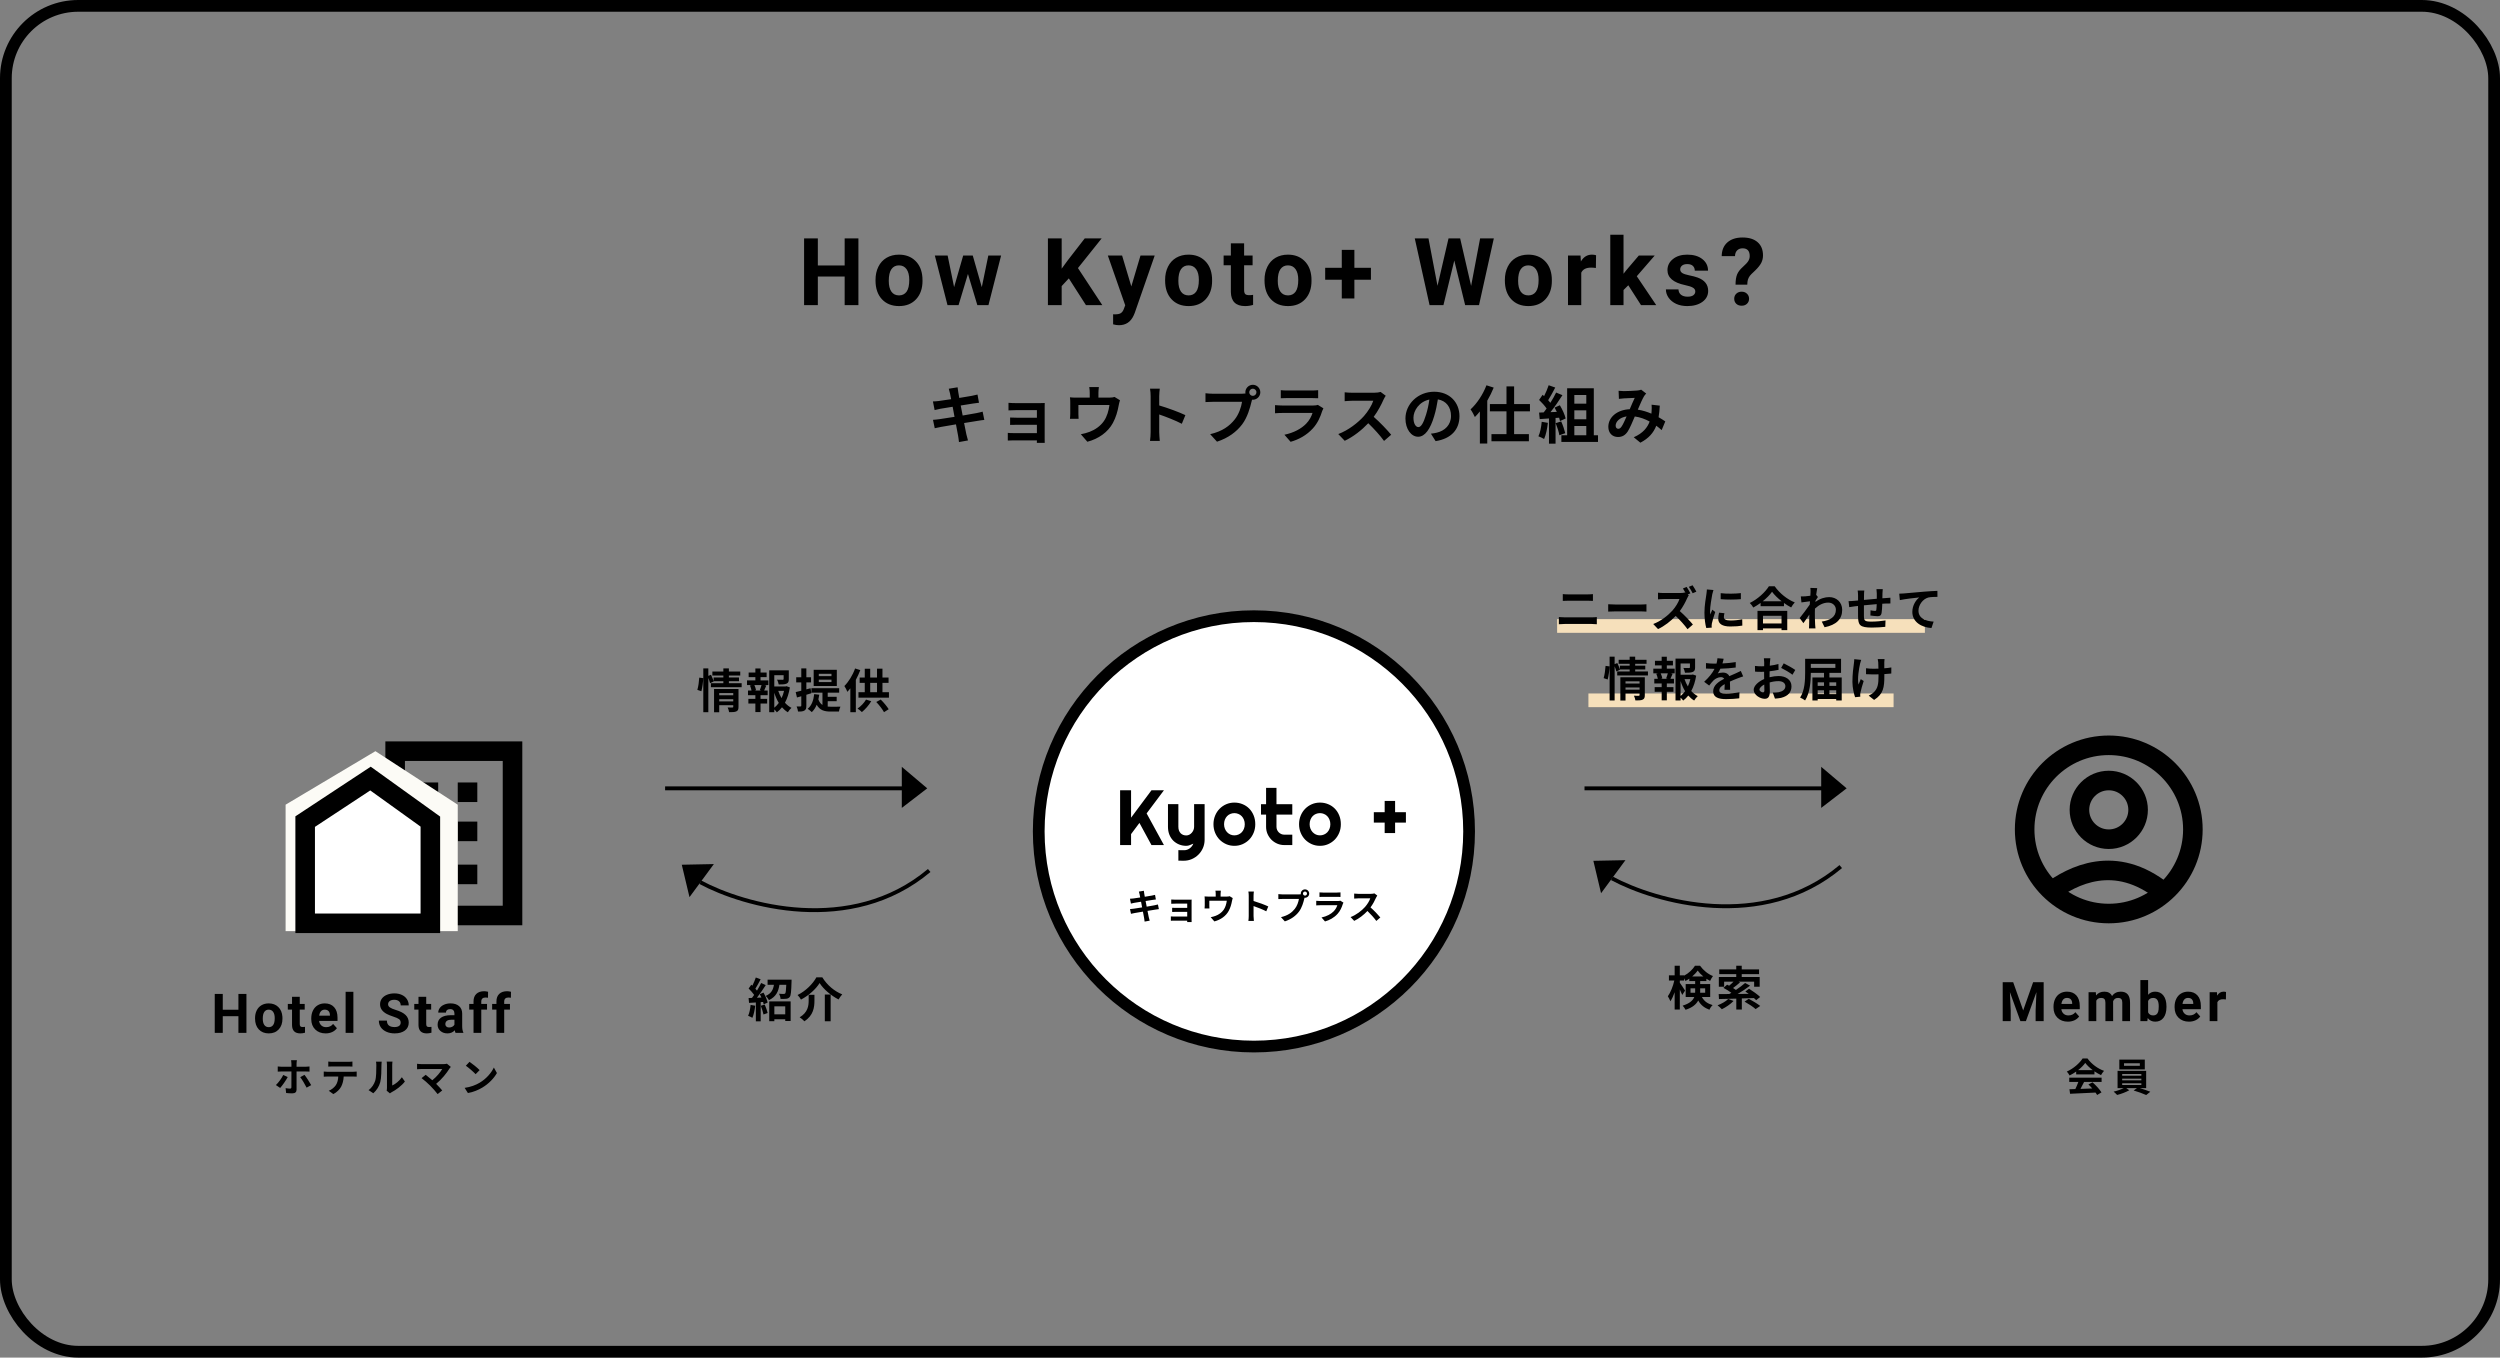 <svg width="639" height="347" viewBox="0 0 639 347" fill="none" xmlns="http://www.w3.org/2000/svg">
<rect x="0" y="0" width="639" height="347" fill="#808080" stroke="none"/>
<rect x="1.5" y="1.5" width="636" height="344" rx="18.5" stroke="black" stroke-width="3"/>
<path d="M219.41 78H215.895V70.688H209.039V78H205.523V60.938H209.039V67.852H215.895V60.938H219.41V78ZM223.782 71.543C223.782 70.285 224.024 69.164 224.509 68.18C224.993 67.195 225.688 66.434 226.595 65.894C227.509 65.356 228.567 65.086 229.77 65.086C231.481 65.086 232.876 65.609 233.954 66.656C235.04 67.703 235.645 69.125 235.77 70.922L235.794 71.789C235.794 73.734 235.251 75.297 234.165 76.477C233.079 77.648 231.622 78.234 229.794 78.234C227.966 78.234 226.505 77.648 225.411 76.477C224.325 75.305 223.782 73.711 223.782 71.695V71.543ZM227.169 71.789C227.169 72.992 227.395 73.914 227.849 74.555C228.302 75.188 228.95 75.504 229.794 75.504C230.614 75.504 231.255 75.191 231.716 74.566C232.177 73.934 232.407 72.926 232.407 71.543C232.407 70.363 232.177 69.449 231.716 68.801C231.255 68.152 230.606 67.828 229.77 67.828C228.942 67.828 228.302 68.152 227.849 68.801C227.395 69.441 227.169 70.438 227.169 71.789ZM250.947 73.394L252.611 65.32H255.881L252.646 78H249.81L247.408 70.019L245.006 78H242.182L238.947 65.32H242.217L243.869 73.383L246.189 65.32H248.639L250.947 73.394ZM273.191 71.156L271.363 73.125V78H267.847V60.938H271.363V68.672L272.91 66.551L277.258 60.938H281.582L275.523 68.519L281.758 78H277.574L273.191 71.156ZM289.165 73.207L291.509 65.32H295.141L290.044 79.969L289.762 80.637C289.005 82.293 287.755 83.121 286.012 83.121C285.52 83.121 285.02 83.047 284.512 82.898V80.332L285.028 80.344C285.669 80.344 286.145 80.246 286.458 80.051C286.778 79.856 287.028 79.531 287.208 79.078L287.606 78.035L283.165 65.32H286.809L289.165 73.207ZM297.802 71.543C297.802 70.285 298.045 69.164 298.529 68.18C299.013 67.195 299.709 66.434 300.615 65.894C301.529 65.356 302.588 65.086 303.791 65.086C305.502 65.086 306.896 65.609 307.974 66.656C309.06 67.703 309.666 69.125 309.791 70.922L309.814 71.789C309.814 73.734 309.271 75.297 308.185 76.477C307.099 77.648 305.642 78.234 303.814 78.234C301.986 78.234 300.525 77.648 299.431 76.477C298.345 75.305 297.802 73.711 297.802 71.695V71.543ZM301.189 71.789C301.189 72.992 301.416 73.914 301.869 74.555C302.322 75.188 302.97 75.504 303.814 75.504C304.635 75.504 305.275 75.191 305.736 74.566C306.197 73.934 306.427 72.926 306.427 71.543C306.427 70.363 306.197 69.449 305.736 68.801C305.275 68.152 304.627 67.828 303.791 67.828C302.963 67.828 302.322 68.152 301.869 68.801C301.416 69.441 301.189 70.438 301.189 71.789ZM317.995 62.203V65.32H320.163V67.805H317.995V74.133C317.995 74.602 318.085 74.938 318.264 75.141C318.444 75.344 318.788 75.445 319.296 75.445C319.671 75.445 320.003 75.418 320.292 75.363V77.93C319.628 78.133 318.944 78.234 318.241 78.234C315.866 78.234 314.655 77.035 314.608 74.637V67.805H312.757V65.32H314.608V62.203H317.995ZM323.211 71.543C323.211 70.285 323.453 69.164 323.937 68.18C324.422 67.195 325.117 66.434 326.023 65.894C326.937 65.356 327.996 65.086 329.199 65.086C330.91 65.086 332.304 65.609 333.382 66.656C334.468 67.703 335.074 69.125 335.199 70.922L335.222 71.789C335.222 73.734 334.679 75.297 333.593 76.477C332.507 77.648 331.05 78.234 329.222 78.234C327.394 78.234 325.933 77.648 324.84 76.477C323.754 75.305 323.211 73.711 323.211 71.695V71.543ZM326.597 71.789C326.597 72.992 326.824 73.914 327.277 74.555C327.73 75.188 328.379 75.504 329.222 75.504C330.043 75.504 330.683 75.191 331.144 74.566C331.605 73.934 331.836 72.926 331.836 71.543C331.836 70.363 331.605 69.449 331.144 68.801C330.683 68.152 330.035 67.828 329.199 67.828C328.371 67.828 327.73 68.152 327.277 68.801C326.824 69.441 326.597 70.438 326.597 71.789ZM346.18 68.449H350.411V71.508H346.18V76.289H342.958V71.508H338.715V68.449H342.958V63.867H346.18V68.449ZM376.018 73.078L378.315 60.938H381.819L378.034 78H374.495L371.717 66.586L368.94 78H365.401L361.616 60.938H365.12L367.428 73.055L370.241 60.938H373.217L376.018 73.078ZM384.644 71.543C384.644 70.285 384.886 69.164 385.371 68.18C385.855 67.195 386.55 66.434 387.457 65.894C388.371 65.356 389.429 65.086 390.632 65.086C392.343 65.086 393.738 65.609 394.816 66.656C395.902 67.703 396.507 69.125 396.632 70.922L396.656 71.789C396.656 73.734 396.113 75.297 395.027 76.477C393.941 77.648 392.484 78.234 390.656 78.234C388.828 78.234 387.367 77.648 386.273 76.477C385.187 75.305 384.644 73.711 384.644 71.695V71.543ZM388.031 71.789C388.031 72.992 388.257 73.914 388.71 74.555C389.164 75.188 389.812 75.504 390.656 75.504C391.476 75.504 392.117 75.191 392.578 74.566C393.039 73.934 393.269 72.926 393.269 71.543C393.269 70.363 393.039 69.449 392.578 68.801C392.117 68.152 391.468 67.828 390.632 67.828C389.804 67.828 389.164 68.152 388.71 68.801C388.257 69.441 388.031 70.438 388.031 71.789ZM407.907 68.496C407.446 68.434 407.04 68.402 406.688 68.402C405.407 68.402 404.567 68.836 404.168 69.703V78H400.782V65.32H403.981L404.075 66.832C404.754 65.668 405.696 65.086 406.899 65.086C407.274 65.086 407.625 65.137 407.954 65.238L407.907 68.496ZM416.193 72.914L414.974 74.133V78H411.587V60H414.974V69.973L415.63 69.129L418.876 65.32H422.943L418.361 70.606L423.341 78H419.451L416.193 72.914ZM433.315 74.496C433.315 74.082 433.108 73.758 432.694 73.523C432.288 73.281 431.631 73.066 430.725 72.879C427.709 72.246 426.202 70.965 426.202 69.035C426.202 67.91 426.666 66.973 427.596 66.223C428.534 65.465 429.756 65.086 431.264 65.086C432.873 65.086 434.159 65.465 435.12 66.223C436.088 66.981 436.573 67.965 436.573 69.176H433.186C433.186 68.691 433.03 68.293 432.717 67.981C432.405 67.66 431.916 67.5 431.252 67.5C430.682 67.5 430.241 67.629 429.928 67.887C429.616 68.144 429.459 68.473 429.459 68.871C429.459 69.246 429.635 69.551 429.987 69.785C430.346 70.012 430.948 70.211 431.791 70.383C432.635 70.547 433.346 70.734 433.924 70.945C435.713 71.602 436.608 72.738 436.608 74.356C436.608 75.512 436.112 76.449 435.12 77.168C434.127 77.879 432.846 78.234 431.276 78.234C430.213 78.234 429.268 78.047 428.44 77.672C427.62 77.289 426.975 76.769 426.506 76.113C426.038 75.449 425.803 74.734 425.803 73.969H429.014C429.045 74.57 429.268 75.031 429.682 75.352C430.096 75.672 430.651 75.832 431.346 75.832C431.995 75.832 432.483 75.711 432.811 75.469C433.147 75.219 433.315 74.894 433.315 74.496ZM443.605 72.762C443.605 71.668 443.738 70.797 444.003 70.148C444.269 69.5 444.753 68.863 445.456 68.238C446.167 67.606 446.64 67.094 446.874 66.703C447.109 66.305 447.226 65.887 447.226 65.449C447.226 64.129 446.617 63.469 445.398 63.469C444.82 63.469 444.355 63.648 444.003 64.008C443.66 64.359 443.48 64.848 443.464 65.473H440.066C440.081 63.98 440.562 62.812 441.507 61.969C442.46 61.125 443.757 60.703 445.398 60.703C447.054 60.703 448.339 61.105 449.253 61.91C450.167 62.707 450.624 63.836 450.624 65.297C450.624 65.961 450.476 66.59 450.179 67.184C449.882 67.769 449.363 68.422 448.62 69.141L447.671 70.043C447.077 70.613 446.738 71.281 446.652 72.047L446.605 72.762H443.605ZM443.265 76.359C443.265 75.836 443.441 75.406 443.792 75.07C444.152 74.727 444.609 74.555 445.163 74.555C445.718 74.555 446.171 74.727 446.523 75.07C446.882 75.406 447.062 75.836 447.062 76.359C447.062 76.875 446.886 77.301 446.535 77.637C446.191 77.973 445.734 78.141 445.163 78.141C444.593 78.141 444.132 77.973 443.781 77.637C443.437 77.301 443.265 76.875 443.265 76.359Z" fill="black"/>
<path d="M242.824 100.576C242.872 100.832 242.984 101.36 243.112 102.032C241.736 102.256 240.504 102.432 239.944 102.496C239.448 102.56 238.968 102.592 238.456 102.608L238.888 104.816C239.432 104.672 239.848 104.592 240.36 104.48C240.856 104.4 242.088 104.192 243.496 103.968C243.64 104.784 243.816 105.68 243.976 106.544C242.36 106.8 240.872 107.04 240.136 107.136C239.624 107.2 238.904 107.296 238.472 107.312L238.92 109.456C239.288 109.36 239.832 109.248 240.52 109.12C241.208 108.992 242.712 108.736 244.344 108.464C244.6 109.808 244.808 110.912 244.888 111.376C244.984 111.84 245.032 112.4 245.112 112.992L247.416 112.576C247.272 112.064 247.112 111.488 247 111.008C246.904 110.512 246.68 109.44 246.424 108.128C247.832 107.904 249.128 107.696 249.896 107.568C250.504 107.472 251.16 107.36 251.592 107.328L251.16 105.216C250.744 105.344 250.152 105.472 249.528 105.6C248.808 105.744 247.496 105.968 246.056 106.208C245.88 105.328 245.72 104.448 245.56 103.648C246.888 103.44 248.104 103.248 248.76 103.136C249.24 103.072 249.88 102.976 250.232 102.944L249.848 100.848C249.464 100.96 248.856 101.088 248.344 101.184C247.768 101.296 246.552 101.488 245.192 101.712C245.064 100.992 244.968 100.464 244.936 100.24C244.856 99.856 244.808 99.312 244.76 98.992L242.504 99.36C242.616 99.744 242.728 100.112 242.824 100.576ZM257.768 102.96V104.896C258.152 104.864 259.16 104.832 259.752 104.832H265.032V106.768H259.928C259.32 106.768 258.6 106.752 258.184 106.72V108.608C258.552 108.592 259.32 108.576 259.928 108.576H265.032V110.704H258.984C258.408 110.704 257.864 110.672 257.592 110.64V112.608C257.864 112.592 258.52 112.56 258.968 112.56H265.032C265.032 112.8 265.032 113.056 265.016 113.2H267.032C267.032 112.912 267.016 112.368 267.016 112.112V104.08C267.016 103.744 267.016 103.216 267.032 103.008C266.776 103.024 266.184 103.04 265.8 103.04H259.752C259.16 103.04 258.184 103.008 257.768 102.96ZM280.872 98.928H278.408C278.52 99.616 278.536 99.952 278.536 100.4V101.632H275.112C274.504 101.632 274.024 101.616 273.48 101.552C273.544 101.936 273.56 102.576 273.56 102.928V105.696C273.56 106.128 273.528 106.64 273.48 107.04H275.688C275.656 106.72 275.64 106.224 275.64 105.856V103.52H283.576C283.384 104.944 282.968 106.464 282.152 107.632C281.256 108.928 279.848 109.872 278.52 110.368C277.864 110.624 276.984 110.864 276.264 110.992L277.928 112.912C280.776 112.176 283.176 110.48 284.456 108.112C285.24 106.656 285.672 105.12 285.944 103.584C286.008 103.264 286.136 102.656 286.264 102.304L284.872 101.456C284.6 101.552 284.216 101.632 283.544 101.632H280.76V100.4C280.76 99.952 280.792 99.616 280.872 98.928ZM294.104 110.464C294.104 111.104 294.04 112.064 293.944 112.704H296.44C296.376 112.048 296.296 110.928 296.296 110.464V105.936C298.024 106.528 300.424 107.456 302.072 108.32L302.984 106.112C301.512 105.392 298.44 104.256 296.296 103.632V101.264C296.296 100.608 296.376 99.904 296.44 99.344H293.944C294.056 99.904 294.104 100.704 294.104 101.264V110.464ZM319.304 100.272C319.304 99.76 319.72 99.344 320.232 99.344C320.728 99.344 321.144 99.76 321.144 100.272C321.144 100.768 320.728 101.184 320.232 101.184C319.72 101.184 319.304 100.768 319.304 100.272ZM318.312 100.272C318.312 100.384 318.328 100.48 318.344 100.576C318.008 100.624 317.656 100.64 317.432 100.64H310.024C309.496 100.64 308.584 100.576 308.12 100.512V102.768C308.52 102.736 309.288 102.704 310.024 102.704H317.464C317.256 104.08 316.648 105.888 315.592 107.216C314.296 108.848 312.488 110.24 309.32 110.976L311.064 112.896C313.912 111.968 316.056 110.384 317.496 108.464C318.84 106.688 319.528 104.208 319.896 102.64C319.944 102.496 319.976 102.336 320.024 102.16C320.088 102.176 320.168 102.176 320.232 102.176C321.272 102.176 322.136 101.312 322.136 100.272C322.136 99.216 321.272 98.352 320.232 98.352C319.176 98.352 318.312 99.216 318.312 100.272ZM327.368 99.728V101.792C327.832 101.76 328.52 101.744 329.032 101.744H335.16C335.736 101.744 336.488 101.76 336.92 101.792V99.728C336.472 99.792 335.688 99.808 335.192 99.808H329.032C328.488 99.808 327.816 99.792 327.368 99.728ZM338.264 104.368L336.84 103.488C336.616 103.584 336.184 103.648 335.672 103.648H327.752C327.256 103.648 326.568 103.6 325.896 103.552V105.632C326.568 105.568 327.368 105.552 327.752 105.552H335.48C335.192 106.448 334.696 107.44 333.832 108.32C332.616 109.568 330.696 110.624 328.296 111.12L329.88 112.928C331.928 112.352 333.976 111.264 335.592 109.472C336.792 108.144 337.48 106.592 337.96 105.04C338.024 104.864 338.152 104.576 338.264 104.368ZM354.192 101.152L352.88 100.176C352.56 100.288 351.92 100.384 351.232 100.384H345.584C345.104 100.384 344.128 100.336 343.696 100.272V102.544C344.032 102.528 344.912 102.432 345.584 102.432H351.008C350.656 103.568 349.68 105.152 348.624 106.352C347.12 108.032 344.64 109.984 342.064 110.944L343.712 112.672C345.904 111.632 348.032 109.968 349.728 108.176C351.232 109.632 352.72 111.264 353.76 112.704L355.584 111.12C354.64 109.968 352.704 107.92 351.12 106.544C352.192 105.104 353.088 103.392 353.632 102.144C353.776 101.824 354.064 101.328 354.192 101.152ZM373.039 106.368C373.039 102.88 370.543 100.128 366.575 100.128C362.431 100.128 359.231 103.28 359.231 106.976C359.231 109.68 360.703 111.632 362.479 111.632C364.223 111.632 365.599 109.648 366.559 106.416C367.023 104.912 367.295 103.44 367.519 102.08C369.679 102.448 370.879 104.096 370.879 106.304C370.879 108.64 369.279 110.112 367.231 110.592C366.799 110.688 366.351 110.784 365.743 110.848L366.943 112.752C370.975 112.128 373.039 109.744 373.039 106.368ZM361.279 106.768C361.279 105.008 362.703 102.672 365.343 102.128C365.167 103.456 364.863 104.816 364.495 106C363.839 108.16 363.215 109.168 362.543 109.168C361.919 109.168 361.279 108.384 361.279 106.768ZM379.936 98.48C379.04 100.848 377.488 103.168 375.872 104.64C376.224 105.104 376.784 106.128 376.976 106.592C377.408 106.16 377.84 105.696 378.256 105.168V113.376H380.144V102.416C380.784 101.312 381.344 100.192 381.792 99.072L379.936 98.48ZM391.056 105.136V103.28H387.008V98.768H385.056V103.28H380.816V105.136H385.056V110.96H381.216V112.784H390.784V110.96H387.008V105.136H391.056ZM394.064 107.808C393.936 109.152 393.68 110.576 393.216 111.52C393.632 111.664 394.336 112 394.672 112.208C395.136 111.184 395.472 109.584 395.632 108.08L394.064 107.808ZM398.512 106.768C398.608 107.088 398.688 107.376 398.736 107.632L400.176 106.96C399.984 106.048 399.344 104.656 398.704 103.584L397.36 104.176C397.552 104.512 397.744 104.896 397.92 105.28L396.304 105.344C397.344 104.048 398.464 102.416 399.36 101.008L397.744 100.336C397.36 101.136 396.848 102.064 396.272 102.96C396.112 102.752 395.92 102.512 395.712 102.288C396.288 101.392 396.944 100.16 397.52 99.056L395.84 98.464C395.568 99.296 395.12 100.368 394.672 101.248C394.544 101.136 394.416 101.024 394.288 100.912L393.392 102.224C394.064 102.864 394.848 103.728 395.312 104.416C395.072 104.768 394.816 105.104 394.576 105.408L393.392 105.456L393.552 107.12L395.92 106.96V113.408H397.6V106.832L398.512 106.768ZM397.632 108.16C398.032 109.136 398.448 110.432 398.576 111.248L400.08 110.72C399.888 109.904 399.472 108.656 399.04 107.712L397.632 108.16ZM402.4 108.88H405.456V111.248H402.4V108.88ZM405.456 100.96V103.184H402.4V100.96H405.456ZM405.456 107.168H402.4V104.88H405.456V107.168ZM407.376 111.248V99.248H400.56V111.248H399.088V112.96H408.448V111.248H407.376ZM413.712 99.888L413.792 101.952C414.208 101.888 414.768 101.84 415.088 101.824C415.824 101.776 417.2 101.728 417.84 101.696C417.472 102.448 417.008 103.536 416.56 104.592C413.344 104.736 411.088 106.624 411.088 109.104C411.088 110.72 412.144 111.696 413.552 111.696C414.64 111.696 415.408 111.248 416.048 110.288C416.608 109.408 417.28 107.808 417.856 106.448C419.232 106.64 420.512 107.12 421.648 107.744C421.12 109.2 420 110.72 417.584 111.76L419.28 113.152C421.424 112.032 422.64 110.624 423.344 108.816C423.84 109.184 424.304 109.552 424.72 109.936L425.648 107.712C425.184 107.392 424.608 107.024 423.936 106.64C424.096 105.744 424.176 104.752 424.24 103.68L422.144 103.44C422.192 103.92 422.192 104.56 422.144 105.184C422.128 105.36 422.112 105.536 422.096 105.728C421.056 105.28 419.872 104.896 418.624 104.704C419.2 103.344 419.808 101.952 420.224 101.264C420.352 101.04 420.544 100.832 420.768 100.592L419.488 99.6C419.216 99.712 418.8 99.808 418.4 99.824C417.648 99.888 415.952 99.968 415.04 99.968C414.688 99.968 414.144 99.936 413.712 99.888ZM412.96 108.8C412.96 107.792 413.968 106.704 415.76 106.432C415.312 107.44 414.88 108.448 414.464 109.04C414.176 109.44 413.952 109.6 413.632 109.6C413.264 109.6 412.96 109.328 412.96 108.8Z" fill="black"/>
<path d="M179.272 176.68C179.524 175.756 179.716 174.328 179.74 173.332L178.732 173.2C178.672 174.172 178.492 175.516 178.24 176.332L179.272 176.68ZM183.832 179.272V178.72H187.42V179.272H183.832ZM187.42 177.148V177.712H183.832V177.148H187.42ZM188.764 176.104H182.512V182.056H183.832V180.256H187.42V180.652C187.42 180.796 187.36 180.844 187.192 180.844C187.036 180.844 186.472 180.856 185.98 180.82C186.148 181.168 186.316 181.684 186.364 182.032C187.192 182.032 187.792 182.032 188.212 181.828C188.644 181.636 188.764 181.3 188.764 180.676V176.104ZM186.304 174.628V174.112H188.884V173.152H186.304V172.672H189.208V171.652H186.304V170.836H184.888V171.652H182.08V172.672H184.888V173.152H182.404V174.1C182.26 173.656 181.984 172.984 181.732 172.468L181.048 172.756V170.836H179.764V182.032H181.048V173.308C181.24 173.776 181.408 174.28 181.492 174.628L182.428 174.172L182.404 174.112H184.888V174.628H181.708V175.648H189.568V174.628H186.304ZM194.596 176.5H192.856L193.24 176.392C193.192 176.056 193.024 175.54 192.82 175.108H194.644C194.536 175.516 194.356 176.032 194.212 176.392L194.596 176.5ZM194.392 173.08H195.952V171.904H194.392V170.86H193.072V171.904H191.356V173.08H193.072V173.908H190.936V175.108H192.124L191.692 175.216C191.86 175.612 192.016 176.116 192.088 176.5H191.188V177.7H193.072V178.624H191.284V179.824H193.072V182.008H194.392V179.824H196.084V178.624H194.392V177.7H196.216V176.5H195.316C195.484 176.14 195.664 175.672 195.868 175.228L195.4 175.108H196.396V173.908H194.392V173.08ZM197.908 177.076C198.208 178.024 198.592 178.9 199.06 179.668C198.724 180.136 198.34 180.544 197.908 180.892V177.076ZM200.404 176.584C200.26 177.232 200.044 177.868 199.768 178.444C199.42 177.868 199.132 177.244 198.916 176.584H200.404ZM201.04 175.396L200.8 175.456H197.908V172.588H200.296V173.572C200.296 173.704 200.236 173.74 200.056 173.752C199.876 173.752 199.216 173.752 198.628 173.728C198.796 174.076 198.976 174.568 199.036 174.952C199.912 174.952 200.56 174.94 201.016 174.748C201.484 174.556 201.616 174.208 201.616 173.596V171.34H196.612V182.032H197.908V181.324C198.16 181.552 198.412 181.828 198.568 182.068C199.06 181.708 199.492 181.276 199.876 180.784C200.32 181.288 200.812 181.72 201.376 182.056C201.58 181.696 201.988 181.192 202.3 180.928C201.676 180.616 201.124 180.16 200.632 179.62C201.244 178.492 201.664 177.148 201.892 175.696L201.04 175.396ZM212.524 172.816H209.284V172.216H212.524V172.816ZM212.524 174.34H209.284V173.728H212.524V174.34ZM213.892 171.208H207.976V175.348H213.892V171.208ZM207.376 177.196L207.184 175.912L206.104 176.2V174.424H207.304V173.104H206.104V170.836H204.808V173.104H203.512V174.424H204.808V176.548C204.268 176.68 203.788 176.812 203.38 176.896L203.704 178.276C204.052 178.18 204.412 178.072 204.808 177.964V180.364C204.808 180.52 204.748 180.568 204.604 180.568C204.46 180.58 204.052 180.58 203.608 180.568C203.788 180.94 203.944 181.528 203.98 181.876C204.748 181.888 205.276 181.84 205.636 181.6C205.996 181.384 206.104 181.036 206.104 180.376V177.58L207.376 177.196ZM211.564 179.224H213.856V178.108H211.564V177.052H214.492V175.9H207.4V177.052H210.22V180.184C209.788 179.908 209.44 179.476 209.176 178.78C209.272 178.408 209.344 178 209.404 177.568L208.108 177.412C207.928 179.044 207.436 180.376 206.44 181.168C206.728 181.348 207.268 181.792 207.496 182.02C208.012 181.528 208.444 180.892 208.744 180.136C209.56 181.588 210.772 181.876 212.344 181.876H214.432C214.48 181.516 214.648 180.916 214.816 180.628C214.3 180.64 212.812 180.64 212.404 180.64C212.104 180.64 211.84 180.628 211.564 180.604V179.224ZM218.56 170.86C217.96 172.576 216.904 174.268 215.824 175.348C216.076 175.696 216.46 176.476 216.592 176.836C216.844 176.56 217.096 176.272 217.348 175.948V182.032H218.752V173.776C219.184 172.96 219.58 172.108 219.892 171.28L218.56 170.86ZM221.356 178.816C220.864 179.668 220.024 180.544 219.184 181.108C219.496 181.3 220.036 181.744 220.3 182.008C221.128 181.324 222.088 180.268 222.688 179.224L221.356 178.816ZM223.972 179.428C224.728 180.208 225.568 181.312 225.952 182.032L227.152 181.276C226.72 180.58 225.892 179.56 225.112 178.804L223.972 179.428ZM222.424 174.544H224.164V176.932H222.424V174.544ZM225.556 176.932V174.544H227.116V173.176H225.556V170.92H224.164V173.176H222.424V170.932H221.032V173.176H219.724V174.544H221.032V176.932H219.424V178.324H227.212V176.932H225.556Z" fill="black"/>
<path d="M514.568 251.047L517.125 258.266L519.668 251.047H522.361V261H520.304V258.279L520.509 253.583L517.822 261H516.414L513.734 253.59L513.939 258.279V261H511.889V251.047H514.568ZM528.547 261.137C527.462 261.137 526.578 260.804 525.894 260.139C525.215 259.473 524.876 258.587 524.876 257.479V257.288C524.876 256.545 525.019 255.882 525.307 255.299C525.594 254.711 525.999 254.26 526.523 253.945C527.052 253.626 527.654 253.467 528.328 253.467C529.34 253.467 530.135 253.786 530.714 254.424C531.297 255.062 531.589 255.966 531.589 257.138V257.944H526.879C526.943 258.427 527.134 258.815 527.453 259.106C527.777 259.398 528.184 259.544 528.677 259.544C529.438 259.544 530.032 259.268 530.461 258.717L531.432 259.804C531.135 260.223 530.734 260.551 530.228 260.788C529.723 261.021 529.162 261.137 528.547 261.137ZM528.321 255.066C527.929 255.066 527.61 255.199 527.364 255.463C527.123 255.727 526.968 256.105 526.899 256.598H529.647V256.44C529.638 256.003 529.52 255.666 529.292 255.429C529.064 255.187 528.74 255.066 528.321 255.066ZM535.689 253.604L535.751 254.431C536.275 253.788 536.983 253.467 537.877 253.467C538.829 253.467 539.483 253.843 539.839 254.595C540.358 253.843 541.099 253.467 542.06 253.467C542.862 253.467 543.459 253.701 543.851 254.171C544.243 254.636 544.439 255.338 544.439 256.276V261H542.457V256.283C542.457 255.864 542.375 255.559 542.211 255.367C542.047 255.171 541.757 255.073 541.343 255.073C540.75 255.073 540.34 255.356 540.112 255.921L540.119 261H538.143V256.29C538.143 255.862 538.059 255.552 537.89 255.36C537.722 255.169 537.435 255.073 537.029 255.073C536.469 255.073 536.063 255.306 535.812 255.771V261H533.837V253.604H535.689ZM553.749 257.37C553.749 258.555 553.496 259.48 552.99 260.146C552.484 260.806 551.778 261.137 550.871 261.137C550.069 261.137 549.428 260.829 548.95 260.214L548.861 261H547.084V250.5H549.059V254.267C549.515 253.733 550.114 253.467 550.857 253.467C551.759 253.467 552.466 253.799 552.976 254.465C553.491 255.126 553.749 256.058 553.749 257.261V257.37ZM551.773 257.227C551.773 256.479 551.655 255.935 551.418 255.593C551.181 255.246 550.827 255.073 550.358 255.073C549.729 255.073 549.296 255.331 549.059 255.846V258.765C549.301 259.284 549.738 259.544 550.372 259.544C551.01 259.544 551.429 259.229 551.63 258.601C551.725 258.3 551.773 257.842 551.773 257.227ZM559.497 261.137C558.412 261.137 557.528 260.804 556.844 260.139C556.165 259.473 555.826 258.587 555.826 257.479V257.288C555.826 256.545 555.969 255.882 556.256 255.299C556.543 254.711 556.949 254.26 557.473 253.945C558.002 253.626 558.603 253.467 559.278 253.467C560.29 253.467 561.085 253.786 561.664 254.424C562.247 255.062 562.539 255.966 562.539 257.138V257.944H557.829C557.892 258.427 558.084 258.815 558.403 259.106C558.726 259.398 559.134 259.544 559.626 259.544C560.388 259.544 560.982 259.268 561.411 258.717L562.381 259.804C562.085 260.223 561.684 260.551 561.178 260.788C560.672 261.021 560.112 261.137 559.497 261.137ZM559.271 255.066C558.879 255.066 558.56 255.199 558.314 255.463C558.072 255.727 557.917 256.105 557.849 256.598H560.597V256.44C560.588 256.003 560.47 255.666 560.242 255.429C560.014 255.187 559.69 255.066 559.271 255.066ZM568.943 255.456C568.674 255.42 568.437 255.401 568.232 255.401C567.484 255.401 566.995 255.654 566.762 256.16V261H564.787V253.604H566.653L566.707 254.485C567.104 253.806 567.653 253.467 568.355 253.467C568.574 253.467 568.779 253.496 568.97 253.556L568.943 255.456Z" fill="black"/>
<path d="M62.989 264H60.938V259.734H56.94V264H54.889V254.047H56.94V258.08H60.938V254.047H62.989V264ZM65.19 260.233C65.19 259.5 65.331 258.846 65.613 258.271C65.896 257.697 66.302 257.253 66.83 256.938C67.363 256.624 67.981 256.467 68.683 256.467C69.681 256.467 70.494 256.772 71.123 257.383C71.757 257.993 72.11 258.823 72.183 259.871L72.196 260.377C72.196 261.512 71.88 262.423 71.246 263.111C70.613 263.795 69.763 264.137 68.696 264.137C67.63 264.137 66.778 263.795 66.14 263.111C65.506 262.428 65.19 261.498 65.19 260.322V260.233ZM67.165 260.377C67.165 261.079 67.297 261.617 67.562 261.99C67.826 262.359 68.204 262.544 68.696 262.544C69.175 262.544 69.549 262.362 69.817 261.997C70.086 261.628 70.221 261.04 70.221 260.233C70.221 259.545 70.086 259.012 69.817 258.634C69.549 258.256 69.17 258.066 68.683 258.066C68.2 258.066 67.826 258.256 67.562 258.634C67.297 259.007 67.165 259.589 67.165 260.377ZM76.618 254.785V256.604H77.883V258.053H76.618V261.744C76.618 262.018 76.671 262.214 76.776 262.332C76.88 262.451 77.081 262.51 77.377 262.51C77.596 262.51 77.79 262.494 77.958 262.462V263.959C77.571 264.077 77.172 264.137 76.762 264.137C75.377 264.137 74.67 263.437 74.643 262.038V258.053H73.563V256.604H74.643V254.785H76.618ZM83.228 264.137C82.143 264.137 81.259 263.804 80.576 263.139C79.897 262.473 79.557 261.587 79.557 260.479V260.288C79.557 259.545 79.701 258.882 79.988 258.299C80.275 257.711 80.68 257.26 81.205 256.945C81.733 256.626 82.335 256.467 83.009 256.467C84.021 256.467 84.816 256.786 85.395 257.424C85.978 258.062 86.27 258.966 86.27 260.138V260.944H81.56C81.624 261.427 81.815 261.815 82.134 262.106C82.458 262.398 82.866 262.544 83.358 262.544C84.119 262.544 84.714 262.268 85.142 261.717L86.113 262.804C85.817 263.223 85.415 263.551 84.91 263.788C84.404 264.021 83.843 264.137 83.228 264.137ZM83.002 258.066C82.611 258.066 82.291 258.199 82.045 258.463C81.804 258.727 81.649 259.105 81.581 259.598H84.329V259.44C84.32 259.003 84.201 258.666 83.973 258.429C83.745 258.187 83.422 258.066 83.002 258.066ZM90.323 264H88.341V253.5H90.323V264ZM102.414 261.389C102.414 261.001 102.277 260.705 102.004 260.5C101.73 260.29 101.238 260.072 100.527 259.844C99.816 259.611 99.254 259.383 98.839 259.16C97.709 258.549 97.144 257.727 97.144 256.692C97.144 256.155 97.294 255.676 97.595 255.257C97.9 254.833 98.335 254.503 98.9 254.266C99.47 254.029 100.108 253.91 100.814 253.91C101.525 253.91 102.159 254.04 102.715 254.3C103.271 254.555 103.701 254.917 104.007 255.387C104.317 255.856 104.472 256.389 104.472 256.986H102.421C102.421 256.531 102.277 256.177 101.99 255.927C101.703 255.672 101.3 255.544 100.78 255.544C100.279 255.544 99.889 255.651 99.611 255.865C99.333 256.075 99.194 256.353 99.194 256.699C99.194 257.023 99.356 257.294 99.68 257.513C100.008 257.731 100.489 257.937 101.122 258.128C102.289 258.479 103.139 258.914 103.672 259.434C104.205 259.953 104.472 260.6 104.472 261.375C104.472 262.236 104.146 262.913 103.494 263.405C102.842 263.893 101.965 264.137 100.862 264.137C100.097 264.137 99.399 263.998 98.77 263.72C98.142 263.437 97.661 263.052 97.328 262.564C97 262.077 96.836 261.512 96.836 260.869H98.894C98.894 261.967 99.55 262.517 100.862 262.517C101.35 262.517 101.73 262.419 102.004 262.223C102.277 262.022 102.414 261.744 102.414 261.389ZM108.942 254.785V256.604H110.206V258.053H108.942V261.744C108.942 262.018 108.994 262.214 109.099 262.332C109.204 262.451 109.404 262.51 109.7 262.51C109.919 262.51 110.113 262.494 110.281 262.462V263.959C109.894 264.077 109.495 264.137 109.085 264.137C107.7 264.137 106.993 263.437 106.966 262.038V258.053H105.886V256.604H106.966V254.785H108.942ZM116.433 264C116.342 263.822 116.276 263.601 116.235 263.337C115.756 263.87 115.134 264.137 114.368 264.137C113.644 264.137 113.042 263.927 112.564 263.508C112.09 263.089 111.853 262.56 111.853 261.922C111.853 261.138 112.142 260.536 112.721 260.117C113.304 259.698 114.145 259.486 115.243 259.481H116.153V259.058C116.153 258.716 116.064 258.442 115.886 258.237C115.713 258.032 115.437 257.93 115.059 257.93C114.726 257.93 114.464 258.009 114.273 258.169C114.086 258.328 113.992 258.547 113.992 258.825H112.017C112.017 258.397 112.149 258 112.413 257.636C112.678 257.271 113.051 256.986 113.534 256.781C114.018 256.572 114.56 256.467 115.161 256.467C116.073 256.467 116.795 256.697 117.328 257.157C117.866 257.613 118.135 258.256 118.135 259.085V262.291C118.14 262.993 118.238 263.524 118.429 263.884V264H116.433ZM114.799 262.626C115.091 262.626 115.36 262.562 115.606 262.435C115.852 262.302 116.034 262.127 116.153 261.908V260.637H115.414C114.425 260.637 113.899 260.979 113.835 261.662L113.828 261.778C113.828 262.024 113.915 262.227 114.088 262.387C114.261 262.546 114.498 262.626 114.799 262.626ZM121.033 264V258.053H119.932V256.604H121.033V255.975C121.033 255.145 121.27 254.503 121.744 254.047C122.222 253.587 122.89 253.356 123.747 253.356C124.02 253.356 124.355 253.402 124.751 253.493L124.731 255.024C124.567 254.983 124.366 254.963 124.129 254.963C123.386 254.963 123.015 255.312 123.015 256.009V256.604H124.485V258.053H123.015V264H121.033ZM126.89 264V258.053H125.79V256.604H126.89V255.975C126.89 255.145 127.127 254.503 127.601 254.047C128.08 253.587 128.747 253.356 129.604 253.356C129.878 253.356 130.213 253.402 130.609 253.493L130.588 255.024C130.424 254.983 130.224 254.963 129.987 254.963C129.244 254.963 128.873 255.312 128.873 256.009V256.604H130.342V258.053H128.873V264H126.89Z" fill="black"/>
<path d="M531.16 273.53C531.92 272.94 532.56 272.29 532.99 271.68C533.45 272.3 534.14 272.95 534.91 273.53H531.16ZM530.67 274.62H535.34V273.83C535.89 274.21 536.47 274.54 537.02 274.8C537.23 274.45 537.49 274.02 537.79 273.71C536.21 273.15 534.62 272.01 533.56 270.54H532.32C531.57 271.72 529.98 273.14 528.28 273.89C528.53 274.15 528.84 274.6 528.98 274.89C529.56 274.61 530.14 274.27 530.67 273.89V274.62ZM528.9 276.55H531.22C531.01 277.14 530.73 277.8 530.46 278.36L528.95 278.41L529.11 279.57C530.81 279.49 533.28 279.39 535.63 279.26C535.79 279.48 535.93 279.69 536.03 279.88L537.14 279.21C536.67 278.46 535.74 277.42 534.85 276.64L533.8 277.19C534.13 277.49 534.47 277.85 534.78 278.21C533.76 278.25 532.73 278.29 531.77 278.32C532.07 277.76 532.4 277.14 532.69 276.55H537.17V275.45H528.9V276.55ZM546.94 272.42H542.9V271.77H546.94V272.42ZM548.21 270.84H541.7V273.34H548.21V270.84ZM542.43 276.89H547.33V277.33H542.43V276.89ZM542.43 275.71H547.33V276.13H542.43V275.71ZM542.43 274.52H547.33V274.95H542.43V274.52ZM548.56 278.13V273.71H541.25V278.13H542.82C542.14 278.47 541.11 278.83 540.24 279.02C540.51 279.25 540.92 279.62 541.14 279.87C542.15 279.62 543.43 279.14 544.24 278.67L543.47 278.13H546.2L545.36 278.73C546.42 279.04 547.8 279.53 548.57 279.89L549.62 279.05C548.93 278.77 547.88 278.41 546.94 278.13H548.56Z" fill="black"/>
<path d="M75.89 270.99H74.41C74.44 271.16 74.49 271.6 74.49 271.86V272.66H71.95C71.64 272.66 71.29 272.62 70.99 272.59V273.91C71.27 273.88 71.65 273.87 71.95 273.87H74.49V273.88C74.49 274.35 74.49 277.52 74.48 277.89C74.47 278.15 74.38 278.25 74.12 278.25C73.87 278.25 73.43 278.21 73 278.13L73.13 279.37C73.63 279.44 74.22 279.46 74.75 279.46C75.46 279.46 75.8 279.1 75.8 278.52V273.87H78.13C78.41 273.87 78.8 273.88 79.11 273.9V272.59C78.84 272.63 78.41 272.66 78.12 272.66H75.8V271.86C75.8 271.61 75.86 271.13 75.89 270.99ZM73.54 275.29L72.4 274.76C71.99 275.61 71.19 276.71 70.52 277.34L71.61 278.08C72.15 277.49 73.08 276.18 73.54 275.29ZM77.83 274.73L76.74 275.32C77.23 275.94 77.94 277.15 78.37 278L79.54 277.36C79.14 276.63 78.34 275.37 77.83 274.73ZM83.91 271.33V272.62C84.22 272.6 84.64 272.58 84.99 272.58H89C89.35 272.58 89.74 272.6 90.08 272.62V271.33C89.74 271.38 89.34 271.4 89 271.4H84.98C84.65 271.4 84.24 271.38 83.91 271.33ZM82.75 273.89V275.2C83.03 275.18 83.41 275.16 83.71 275.16H86.46C86.42 276 86.25 276.75 85.84 277.37C85.44 277.95 84.74 278.53 84.03 278.8L85.2 279.65C86.09 279.2 86.86 278.42 87.21 277.73C87.57 277.03 87.79 276.19 87.85 275.16H90.26C90.54 275.16 90.92 275.17 91.17 275.19V273.89C90.91 273.93 90.47 273.95 90.26 273.95H83.71C83.4 273.95 83.05 273.92 82.75 273.89ZM98.83 278.78L99.67 279.47C99.76 279.39 99.88 279.29 100.1 279.17C101.22 278.6 102.66 277.52 103.49 276.44L102.72 275.34C102.05 276.31 101.06 277.1 100.25 277.45V272.22C100.25 271.77 100.31 271.38 100.32 271.35H98.83C98.84 271.38 98.91 271.76 98.91 272.21V278.04C98.91 278.31 98.87 278.59 98.83 278.78ZM94.2 278.63L95.42 279.44C96.27 278.68 96.9 277.7 97.2 276.57C97.47 275.56 97.5 273.45 97.5 272.27C97.5 271.85 97.56 271.41 97.57 271.36H96.1C96.16 271.61 96.19 271.88 96.19 272.28C96.19 273.49 96.18 275.38 95.9 276.24C95.62 277.09 95.08 278.01 94.2 278.63ZM115.23 272.7L114.23 271.88C114.02 271.95 113.68 271.99 113.3 271.99H107.75C107.41 271.99 106.86 271.94 106.6 271.9V273.3C106.81 273.28 107.35 273.23 107.75 273.23H113.04C112.57 274.05 111.63 275.21 110.5 276.11C109.87 275.56 109.21 275.02 108.81 274.72L107.75 275.57C108.35 276 109.37 276.9 109.95 277.49C110.6 278.15 111.44 279.09 111.86 279.65L113.03 278.72C112.64 278.25 112.05 277.6 111.48 277.03C112.89 275.89 114.17 274.29 114.89 273.12C114.97 272.99 115.09 272.86 115.23 272.7ZM120.01 271.4L119.07 272.4C119.8 272.91 121.05 274 121.57 274.56L122.59 273.52C122.01 272.91 120.71 271.87 120.01 271.4ZM118.76 278.06L119.6 279.38C121.01 279.14 122.3 278.58 123.31 277.97C124.92 277 126.25 275.62 127.01 274.27L126.23 272.86C125.6 274.21 124.3 275.74 122.59 276.75C121.62 277.33 120.32 277.84 118.76 278.06Z" fill="black"/>
<path d="M432.096 253.748V252.62H433.284V253.34C433.284 253.472 433.284 253.616 433.272 253.748H432.096ZM435.84 252.62V253.748H434.556C434.568 253.628 434.568 253.496 434.568 253.376V252.62H435.84ZM432.528 249.584C433.092 249.104 433.584 248.576 433.92 248.072C434.28 248.576 434.796 249.116 435.372 249.584H432.528ZM437.124 254.84V251.528H434.568V250.76H436.152V250.172C436.464 250.376 436.788 250.568 437.1 250.724C437.292 250.34 437.568 249.812 437.832 249.476C436.584 249.008 435.36 248 434.532 246.848H433.236C432.66 247.772 431.616 248.792 430.452 249.38V249.296H429.36V246.836H428.04V249.296H426.576V250.616H427.956C427.644 252.044 426.996 253.7 426.3 254.648C426.516 254.984 426.816 255.536 426.948 255.92C427.356 255.344 427.728 254.516 428.04 253.616V258.032H429.36V252.932C429.612 253.436 429.852 253.952 429.984 254.3L430.704 253.196C430.524 252.896 429.684 251.612 429.36 251.192V250.616H430.452V250.04C430.596 250.28 430.716 250.532 430.8 250.736C431.136 250.568 431.46 250.376 431.784 250.148V250.76H433.284V251.528H430.86V254.84H433.056C432.72 255.692 431.916 256.472 430.08 257.048C430.296 257.276 430.704 257.816 430.836 258.104C432.6 257.54 433.56 256.688 434.064 255.728C434.796 257.024 435.744 257.636 436.932 258.092C437.088 257.672 437.424 257.204 437.748 256.904C436.596 256.544 435.696 256.088 435 254.84H437.124ZM441.744 255.332C441.12 255.968 440.016 256.58 439.008 256.952C439.32 257.192 439.848 257.684 440.1 257.96C441.108 257.48 442.32 256.664 443.1 255.848L441.744 255.332ZM448.308 255.104C448.536 255.296 448.728 255.488 448.884 255.644L449.892 254.828C449.256 254.192 447.984 253.304 447.048 252.716L446.112 253.436C446.388 253.616 446.676 253.808 446.964 254.024C446.004 254.036 445.056 254.048 444.144 254.06C445.236 253.412 446.376 252.656 447.324 251.936L446.052 251.252C445.428 251.804 444.588 252.44 443.7 253.028C443.484 252.872 443.232 252.704 442.968 252.536C443.532 252.128 444.18 251.612 444.756 251.096L444.384 250.916H448.356V252.212H449.772V249.728H445.188V248.996H449.616V247.772H445.188V246.836H443.784V247.772H439.44V248.996H443.784V249.728H439.332V252.212H440.688V250.916H443.088C442.752 251.264 442.344 251.636 441.96 251.948C441.792 251.852 441.612 251.768 441.456 251.684L440.508 252.5C441.168 252.836 441.96 253.328 442.536 253.76C442.356 253.868 442.176 253.976 441.996 254.072C440.976 254.084 440.052 254.084 439.296 254.084L439.368 255.356C440.592 255.332 442.128 255.296 443.796 255.248V258.044H445.212V255.2L448.308 255.104ZM445.908 256.016C446.88 256.556 448.152 257.384 448.74 257.924L449.916 257.12C449.232 256.568 447.924 255.788 446.988 255.296L445.908 256.016Z" fill="black"/>
<path d="M191.852 256.856C191.756 257.864 191.564 258.932 191.216 259.64C191.528 259.748 192.056 260 192.308 260.156C192.656 259.388 192.908 258.188 193.028 257.06L191.852 256.856ZM194.456 257.072C194.732 257.78 195.044 258.704 195.152 259.304L196.208 258.92C196.076 258.32 195.764 257.444 195.464 256.76L194.456 257.072ZM194.204 254.108C194.348 254.372 194.492 254.672 194.624 254.972L193.472 255.02C194.228 254.048 195.056 252.836 195.716 251.792L194.552 251.252C194.276 251.84 193.892 252.524 193.484 253.196C193.364 253.052 193.232 252.884 193.076 252.716C193.508 252.044 193.988 251.12 194.42 250.304L193.184 249.848C192.98 250.484 192.644 251.276 192.308 251.936C192.212 251.852 192.116 251.768 192.032 251.696L191.348 252.668C191.84 253.148 192.416 253.784 192.764 254.3C192.572 254.576 192.38 254.84 192.2 255.068L191.336 255.104L191.456 256.34L193.196 256.232V261.056H194.432V256.148L195.044 256.1C195.116 256.328 195.164 256.532 195.2 256.712L196.208 256.256C196.076 255.572 195.608 254.528 195.152 253.712L194.204 254.108ZM200.708 257.216V259.256H197.924V257.216H200.708ZM196.616 261.02H197.924V260.516H200.708V260.972H202.088V255.956H196.616V261.02ZM196.196 250.4V251.708H197.816C197.636 252.908 197.192 253.916 195.704 254.564C196.004 254.804 196.388 255.308 196.544 255.632C198.392 254.756 198.98 253.376 199.22 251.708H200.972C200.912 253.148 200.84 253.748 200.696 253.928C200.6 254.024 200.48 254.048 200.312 254.048C200.084 254.048 199.604 254.048 199.1 254C199.328 254.36 199.484 254.9 199.508 255.32C200.084 255.332 200.648 255.332 200.972 255.284C201.344 255.236 201.608 255.128 201.86 254.816C202.16 254.444 202.244 253.412 202.316 250.916C202.328 250.748 202.328 250.4 202.328 250.4H196.196ZM209.492 251.264C210.464 252.824 212.432 254.492 214.34 255.464C214.604 255.02 214.916 254.528 215.276 254.156C213.332 253.4 211.424 251.828 210.188 249.812H208.664C207.824 251.384 205.964 253.316 203.852 254.324C204.164 254.612 204.548 255.152 204.728 255.5C206.732 254.444 208.568 252.788 209.492 251.264ZM210.824 254.204V261.032H212.312V254.204H210.824ZM206.696 254.264V255.716C206.696 257.084 206.492 258.776 204.392 260.024C204.764 260.252 205.34 260.732 205.58 261.044C207.92 259.568 208.172 257.444 208.172 255.752V254.264H206.696Z" fill="black"/>
<path d="M398 160L492 160" stroke="#F6E0BB" stroke-width="3.5"/>
<path d="M406 179H484" stroke="#F6E0BB" stroke-width="3.5"/>
<path d="M399.449 151.852V153.592C399.857 153.568 400.409 153.544 400.865 153.544H405.821C406.241 153.544 406.805 153.58 407.153 153.592V151.852C406.817 151.888 406.301 151.924 405.821 151.924H400.853C400.445 151.924 399.881 151.9 399.449 151.852ZM398.441 157.72V159.556C398.885 159.52 399.473 159.484 399.941 159.484H406.829C407.189 159.484 407.729 159.508 408.149 159.556V157.72C407.741 157.768 407.237 157.792 406.829 157.792H399.941C399.473 157.792 398.909 157.756 398.441 157.72ZM411.053 154.444V156.328C411.497 156.292 412.301 156.268 412.985 156.268H419.429C419.933 156.268 420.545 156.316 420.833 156.328V154.444C420.521 154.468 419.993 154.516 419.429 154.516H412.985C412.361 154.516 411.485 154.48 411.053 154.444ZM431.107 150.016L430.159 150.412C430.375 150.736 430.615 151.156 430.819 151.54L430.675 151.432C430.435 151.516 429.955 151.576 429.439 151.576H425.203C424.843 151.576 424.111 151.54 423.787 151.492V153.196C424.039 153.184 424.699 153.112 425.203 153.112H429.271C429.007 153.964 428.275 155.152 427.483 156.052C426.355 157.312 424.495 158.776 422.563 159.496L423.799 160.792C425.443 160.024 427.039 158.764 428.311 157.432C429.439 158.512 430.555 159.748 431.335 160.828L432.703 159.628C431.995 158.764 430.543 157.228 429.355 156.196C430.159 155.116 430.831 153.844 431.239 152.908C431.347 152.656 431.563 152.296 431.659 152.152L431.383 151.948L432.067 151.66C431.863 151.24 431.419 150.472 431.107 150.016ZM432.619 149.596L431.671 149.992C431.995 150.436 432.391 151.144 432.643 151.636L433.591 151.228C433.375 150.808 432.943 150.052 432.619 149.596ZM439.807 151.612V153.148C441.319 153.292 443.491 153.28 444.967 153.148V151.6C443.671 151.756 441.283 151.816 439.807 151.612ZM440.767 156.736L439.387 156.604C439.255 157.216 439.183 157.696 439.183 158.164C439.183 159.4 440.179 160.132 442.243 160.132C443.599 160.132 444.559 160.048 445.339 159.904L445.315 158.284C444.259 158.5 443.371 158.596 442.303 158.596C441.079 158.596 440.623 158.272 440.623 157.744C440.623 157.42 440.671 157.132 440.767 156.736ZM437.959 150.808L436.279 150.664C436.267 151.048 436.195 151.504 436.159 151.84C436.027 152.764 435.655 154.792 435.655 156.592C435.655 158.224 435.883 159.688 436.123 160.516L437.515 160.42C437.503 160.252 437.491 160.06 437.491 159.928C437.491 159.808 437.515 159.544 437.551 159.364C437.683 158.728 438.079 157.42 438.415 156.424L437.671 155.836C437.503 156.232 437.311 156.652 437.131 157.06C437.095 156.82 437.083 156.508 437.083 156.28C437.083 155.08 437.503 152.68 437.659 151.876C437.707 151.66 437.863 151.06 437.959 150.808ZM455.359 157.396V159.352H450.619V157.396H455.359ZM449.215 161.056H450.619V160.612H455.359V161.056H456.823V156.136H449.215V161.056ZM450.547 153.688C451.531 152.908 452.371 152.056 452.935 151.252C453.511 152.044 454.399 152.908 455.395 153.688H450.547ZM452.131 149.848C451.231 151.312 449.311 153.124 447.247 154.12C447.559 154.42 447.955 154.936 448.147 155.284C448.783 154.936 449.419 154.54 450.007 154.108V154.948H455.983V154.12C456.583 154.552 457.207 154.948 457.819 155.26C458.071 154.816 458.395 154.348 458.743 153.976C456.835 153.208 454.891 151.684 453.607 149.848H452.131ZM462.775 151.348C462.775 151.48 462.751 151.816 462.727 152.272C462.211 152.344 461.683 152.404 461.335 152.428C460.915 152.452 460.639 152.452 460.291 152.44L460.447 153.976C461.119 153.88 462.043 153.76 462.631 153.688C462.619 153.976 462.595 154.264 462.571 154.54C461.887 155.548 460.687 157.132 460.003 157.972L460.951 159.28C461.371 158.716 461.959 157.84 462.463 157.084C462.451 158.092 462.439 158.788 462.415 159.724C462.415 159.916 462.403 160.348 462.379 160.612H464.035C463.999 160.336 463.963 159.904 463.951 159.688C463.879 158.56 463.879 157.552 463.879 156.568C463.879 156.256 463.891 155.908 463.903 155.56C464.911 154.636 466.027 154.024 467.299 154.024C468.499 154.024 469.255 154.888 469.255 155.824C469.267 157.696 467.755 158.56 465.643 158.872L466.363 160.324C469.339 159.736 470.863 158.284 470.863 155.86C470.851 153.928 469.399 152.62 467.551 152.62C466.471 152.62 465.235 152.956 464.023 153.856C464.035 153.748 464.035 153.628 464.047 153.52C464.251 153.208 464.491 152.812 464.659 152.596L464.215 152.032C464.311 151.276 464.407 150.664 464.479 150.328L462.727 150.268C462.787 150.64 462.775 151 462.775 151.348ZM481.231 150.58H479.623C479.659 150.82 479.707 151.384 479.707 151.684V153.04C478.615 153.136 477.451 153.244 476.431 153.34C476.431 152.872 476.443 152.464 476.443 152.188C476.443 151.684 476.455 151.348 476.515 150.94H474.823C474.883 151.372 474.919 151.78 474.919 152.272C474.919 152.476 474.919 152.92 474.919 153.484C474.535 153.52 474.223 153.544 474.007 153.568C473.395 153.628 472.843 153.652 472.495 153.652L472.663 155.188C472.975 155.14 473.719 155.02 474.103 154.972C474.307 154.948 474.583 154.924 474.907 154.888C474.907 156.004 474.907 157.168 474.919 157.684C474.979 159.76 475.351 160.408 478.459 160.408C479.599 160.408 481.075 160.312 481.879 160.216L481.939 158.584C481.039 158.74 479.527 158.884 478.351 158.884C476.551 158.884 476.443 158.62 476.419 157.444C476.395 156.928 476.407 155.824 476.419 154.72C477.439 154.612 478.615 154.504 479.683 154.42C479.671 154.996 479.635 155.548 479.587 155.872C479.563 156.1 479.455 156.148 479.215 156.148C478.975 156.148 478.483 156.076 478.111 155.992L478.075 157.324C478.495 157.384 479.455 157.504 479.887 157.504C480.499 157.504 480.799 157.348 480.931 156.712C481.027 156.208 481.075 155.224 481.111 154.312C481.459 154.288 481.771 154.276 482.035 154.264C482.347 154.252 482.983 154.24 483.187 154.252V152.776C482.839 152.812 482.371 152.836 482.035 152.86C481.759 152.872 481.459 152.896 481.135 152.92C481.147 152.524 481.147 152.092 481.159 151.624C481.171 151.3 481.207 150.772 481.231 150.58ZM485.443 151.744L485.599 153.388C486.991 153.088 489.439 152.824 490.567 152.704C489.763 153.316 488.791 154.684 488.791 156.412C488.791 159.004 491.167 160.36 493.675 160.528L494.239 158.884C492.211 158.776 490.363 158.056 490.363 156.088C490.363 154.66 491.443 153.1 492.895 152.716C493.531 152.572 494.563 152.572 495.211 152.56L495.199 151.024C494.359 151.048 493.039 151.132 491.803 151.228C489.607 151.42 487.627 151.6 486.631 151.684C486.391 151.708 485.923 151.732 485.443 151.744ZM410.922 173.68C411.174 172.756 411.366 171.328 411.39 170.332L410.382 170.2C410.322 171.172 410.142 172.516 409.89 173.332L410.922 173.68ZM415.482 176.272V175.72H419.07V176.272H415.482ZM419.07 174.148V174.712H415.482V174.148H419.07ZM420.414 173.104H414.162V179.056H415.482V177.256H419.07V177.652C419.07 177.796 419.01 177.844 418.842 177.844C418.686 177.844 418.122 177.856 417.63 177.82C417.798 178.168 417.966 178.684 418.014 179.032C418.842 179.032 419.442 179.032 419.862 178.828C420.294 178.636 420.414 178.3 420.414 177.676V173.104ZM417.954 171.628V171.112H420.534V170.152H417.954V169.672H420.858V168.652H417.954V167.836H416.538V168.652H413.73V169.672H416.538V170.152H414.054V171.1C413.91 170.656 413.634 169.984 413.382 169.468L412.698 169.756V167.836H411.414V179.032H412.698V170.308C412.89 170.776 413.058 171.28 413.142 171.628L414.078 171.172L414.054 171.112H416.538V171.628H413.358V172.648H421.218V171.628H417.954ZM426.246 173.5H424.506L424.89 173.392C424.842 173.056 424.674 172.54 424.47 172.108H426.294C426.186 172.516 426.006 173.032 425.862 173.392L426.246 173.5ZM426.042 170.08H427.602V168.904H426.042V167.86H424.722V168.904H423.006V170.08H424.722V170.908H422.586V172.108H423.774L423.342 172.216C423.51 172.612 423.666 173.116 423.738 173.5H422.838V174.7H424.722V175.624H422.934V176.824H424.722V179.008H426.042V176.824H427.734V175.624H426.042V174.7H427.866V173.5H426.966C427.134 173.14 427.314 172.672 427.518 172.228L427.05 172.108H428.046V170.908H426.042V170.08ZM429.558 174.076C429.858 175.024 430.242 175.9 430.71 176.668C430.374 177.136 429.99 177.544 429.558 177.892V174.076ZM432.054 173.584C431.91 174.232 431.694 174.868 431.418 175.444C431.07 174.868 430.782 174.244 430.566 173.584H432.054ZM432.69 172.396L432.45 172.456H429.558V169.588H431.946V170.572C431.946 170.704 431.886 170.74 431.706 170.752C431.526 170.752 430.866 170.752 430.278 170.728C430.446 171.076 430.626 171.568 430.686 171.952C431.562 171.952 432.21 171.94 432.666 171.748C433.134 171.556 433.266 171.208 433.266 170.596V168.34H428.262V179.032H429.558V178.324C429.81 178.552 430.062 178.828 430.218 179.068C430.71 178.708 431.142 178.276 431.526 177.784C431.97 178.288 432.462 178.72 433.026 179.056C433.23 178.696 433.638 178.192 433.95 177.928C433.326 177.616 432.774 177.16 432.282 176.62C432.894 175.492 433.314 174.148 433.542 172.696L432.69 172.396ZM440.562 168.376L438.978 168.244C438.954 168.676 438.87 169.144 438.738 169.624C438.546 169.624 438.342 169.624 438.162 169.624C437.55 169.624 436.662 169.576 436.05 169.48V170.884C436.71 170.932 437.586 170.956 438.078 170.956C438.126 170.956 438.174 170.956 438.234 170.956C437.694 172.036 436.842 173.104 435.582 174.268L436.866 175.228C437.274 174.7 437.622 174.268 437.982 173.908C438.438 173.464 439.182 173.08 439.854 173.08C440.19 173.08 440.514 173.188 440.694 173.488C439.326 174.196 437.886 175.156 437.886 176.692C437.886 178.24 439.278 178.696 441.162 178.696C442.29 178.696 443.766 178.6 444.558 178.492L444.606 176.944C443.55 177.148 442.218 177.28 441.198 177.28C440.022 177.28 439.458 177.1 439.458 176.44C439.458 175.84 439.938 175.372 440.838 174.856C440.826 175.384 440.814 175.96 440.778 176.32H442.218C442.206 175.768 442.182 174.88 442.17 174.208C442.902 173.872 443.586 173.608 444.126 173.392C444.534 173.236 445.17 172.996 445.554 172.888L444.954 171.496C444.51 171.724 444.09 171.916 443.622 172.12C443.13 172.336 442.626 172.54 442.002 172.828C441.738 172.216 441.138 171.904 440.406 171.904C440.01 171.904 439.362 172 439.05 172.144C439.29 171.796 439.53 171.364 439.734 170.92C441.03 170.884 442.506 170.788 443.646 170.62L443.658 169.228C442.602 169.408 441.402 169.516 440.262 169.576C440.418 169.072 440.502 168.676 440.562 168.376ZM452.502 168.256H450.846C450.882 168.472 450.93 169.06 450.93 169.312C450.93 169.516 450.93 169.864 450.918 170.284C450.678 170.296 450.438 170.308 450.222 170.308C449.79 170.308 449.274 170.296 448.566 170.212L448.59 171.664C448.998 171.712 449.466 171.724 450.27 171.724C450.462 171.724 450.678 171.712 450.906 171.7C450.906 172.036 450.906 172.372 450.906 172.708C450.906 172.984 450.906 173.272 450.918 173.56C449.442 174.196 448.242 175.288 448.242 176.332C448.242 177.604 449.886 178.612 451.05 178.612C451.842 178.612 452.37 178.216 452.37 176.728C452.37 176.32 452.346 175.384 452.322 174.436C453.054 174.22 453.834 174.1 454.578 174.1C455.622 174.1 456.342 174.58 456.342 175.396C456.342 176.272 455.574 176.752 454.602 176.932C454.182 177.004 453.666 177.016 453.126 177.016L453.678 178.564C454.17 178.528 454.698 178.492 455.25 178.372C457.158 177.892 457.902 176.824 457.902 175.408C457.902 173.752 456.45 172.792 454.602 172.792C453.942 172.792 453.114 172.9 452.298 173.104C452.298 172.948 452.298 172.804 452.298 172.66C452.298 172.312 452.298 171.94 452.31 171.58C453.09 171.484 453.918 171.364 454.602 171.208L454.566 169.72C453.942 169.9 453.15 170.056 452.358 170.152C452.37 169.852 452.382 169.564 452.394 169.3C452.418 168.988 452.466 168.472 452.502 168.256ZM455.922 169.552L455.262 170.716C456.006 171.076 457.578 171.976 458.154 172.468L458.874 171.244C458.238 170.788 456.846 169.996 455.922 169.552ZM449.718 176.272C449.718 175.852 450.21 175.36 450.942 174.964C450.966 175.612 450.978 176.164 450.978 176.464C450.978 176.872 450.81 176.968 450.594 176.968C450.282 176.968 449.718 176.644 449.718 176.272ZM467.598 177.412V176.44H469.338V177.412H467.598ZM464.598 176.44H466.218V177.412H464.598V176.44ZM466.218 174.412V175.3H464.598V174.412H466.218ZM469.338 174.412V175.3H467.598V174.412H469.338ZM469.122 169.684V170.704H462.846V169.684H469.122ZM467.598 173.164V171.988H470.574V168.388H461.394V171.904C461.394 173.788 461.31 176.476 460.11 178.3C460.47 178.444 461.106 178.804 461.382 179.032C462.63 177.112 462.846 174.064 462.846 171.988H466.218V173.164H463.254V179.032H464.598V178.66H469.338V179.032H470.742V173.164H467.598ZM481.686 168.46H479.946C479.994 168.652 480.054 168.988 480.078 169.288C480.102 169.612 480.114 170.236 480.126 170.908C479.67 170.92 479.202 170.932 478.77 170.932C478.134 170.932 477.546 170.884 476.958 170.8V172.324C477.546 172.348 478.29 172.384 478.806 172.384C479.25 172.384 479.694 172.372 480.15 172.36C480.15 172.528 480.15 172.672 480.15 172.792C480.15 174.82 479.958 175.888 479.034 176.848C478.698 177.22 478.098 177.604 477.642 177.808L479.022 178.9C481.422 177.376 481.638 175.636 481.638 172.804C481.638 172.684 481.638 172.504 481.638 172.3C482.31 172.264 482.934 172.216 483.414 172.156L483.426 170.596C482.934 170.692 482.298 170.764 481.626 170.812C481.626 170.152 481.626 169.528 481.626 169.276C481.638 169.012 481.65 168.724 481.686 168.46ZM475.722 168.664L473.946 168.484C473.934 168.784 473.922 169.192 473.862 169.528C473.718 170.5 473.478 172.348 473.478 174.316C473.478 175.804 473.898 177.484 474.162 178.204L475.494 178.072C475.482 177.904 475.47 177.7 475.47 177.58C475.47 177.436 475.494 177.172 475.542 176.992C475.686 176.308 476.01 175.096 476.358 174.064L475.614 173.584C475.41 174.028 475.194 174.604 475.038 174.976C474.714 173.488 475.134 170.968 475.434 169.636C475.494 169.384 475.614 168.952 475.722 168.664Z" fill="black"/>
<circle cx="320.5" cy="212.5" r="55" fill="white" stroke="black" stroke-width="3"/>
<path d="M289.102 216H286.299V201.996H289.102V208.998L294.316 201.996H297.5L293.076 207.904L297.5 216H294.316L291.24 210.336L289.102 213.197V216ZM301.191 219.984V217.299L302.675 217.318C302.935 217.318 303.186 217.276 303.427 217.191C303.668 217.107 303.889 216.99 304.091 216.84C304.299 216.69 304.482 216.511 304.638 216.303C304.794 216.101 304.921 215.88 305.019 215.639C304.726 215.762 304.426 215.886 304.12 216.01C303.821 216.133 303.518 216.195 303.212 216.195C302.568 216.195 301.962 216.081 301.396 215.854C300.829 215.626 300.331 215.303 299.902 214.887C299.478 214.464 299.143 213.952 298.896 213.354C298.655 212.748 298.534 212.071 298.534 211.322V205.541H301.191V211.322C301.191 211.693 301.243 212.019 301.347 212.299C301.458 212.572 301.604 212.803 301.786 212.992C301.969 213.174 302.18 213.311 302.421 213.402C302.668 213.493 302.932 213.539 303.212 213.539C303.486 213.539 303.743 213.477 303.984 213.354C304.231 213.223 304.446 213.054 304.628 212.846C304.81 212.637 304.954 212.403 305.058 212.143C305.162 211.876 305.214 211.602 305.214 211.322V205.541H307.9V214.682C307.893 215.417 307.75 216.107 307.47 216.752C307.19 217.396 306.806 217.96 306.318 218.441C305.836 218.923 305.273 219.304 304.628 219.584C303.984 219.864 303.293 220.004 302.558 220.004L301.191 219.984ZM320.848 210.678C320.848 211.459 320.708 212.188 320.428 212.865C320.148 213.536 319.767 214.118 319.286 214.613C318.804 215.102 318.237 215.489 317.586 215.775C316.942 216.055 316.248 216.195 315.506 216.195C314.771 216.195 314.077 216.055 313.426 215.775C312.782 215.489 312.215 215.102 311.727 214.613C311.245 214.118 310.864 213.536 310.584 212.865C310.304 212.188 310.164 211.459 310.164 210.678C310.164 209.883 310.304 209.148 310.584 208.471C310.864 207.794 311.245 207.211 311.727 206.723C312.215 206.228 312.782 205.84 313.426 205.561C314.077 205.281 314.771 205.141 315.506 205.141C316.248 205.141 316.942 205.274 317.586 205.541C318.237 205.801 318.804 206.176 319.286 206.664C319.767 207.146 320.148 207.729 320.428 208.412C320.708 209.089 320.848 209.844 320.848 210.678ZM318.163 210.678C318.163 210.248 318.091 209.861 317.948 209.516C317.811 209.164 317.622 208.865 317.381 208.617C317.14 208.363 316.857 208.171 316.532 208.041C316.213 207.904 315.871 207.836 315.506 207.836C315.142 207.836 314.797 207.904 314.471 208.041C314.152 208.171 313.872 208.363 313.631 208.617C313.397 208.865 313.211 209.164 313.075 209.516C312.938 209.861 312.87 210.248 312.87 210.678C312.87 211.081 312.938 211.456 313.075 211.801C313.211 212.146 313.397 212.445 313.631 212.699C313.872 212.953 314.152 213.155 314.471 213.305C314.797 213.448 315.142 213.52 315.506 213.52C315.871 213.52 316.213 213.451 316.532 213.314C316.857 213.178 317.14 212.986 317.381 212.738C317.622 212.491 317.811 212.191 317.948 211.84C318.091 211.488 318.163 211.101 318.163 210.678ZM328.289 216C327.644 216 327.039 215.88 326.472 215.639C325.906 215.391 325.408 215.056 324.978 214.633C324.555 214.203 324.22 213.705 323.972 213.139C323.731 212.572 323.611 211.967 323.611 211.322V208.217H322.312V205.561H323.611V201.381H326.267V205.561H330.31V208.217H326.267V211.322C326.267 211.602 326.319 211.866 326.423 212.113C326.528 212.354 326.671 212.566 326.853 212.748C327.035 212.93 327.25 213.077 327.498 213.188C327.745 213.292 328.009 213.344 328.289 213.344H330.31V216H328.289ZM342.721 210.678C342.721 211.459 342.582 212.188 342.302 212.865C342.022 213.536 341.641 214.118 341.159 214.613C340.677 215.102 340.111 215.489 339.46 215.775C338.815 216.055 338.122 216.195 337.38 216.195C336.644 216.195 335.951 216.055 335.3 215.775C334.655 215.489 334.089 215.102 333.6 214.613C333.119 214.118 332.738 213.536 332.458 212.865C332.178 212.188 332.038 211.459 332.038 210.678C332.038 209.883 332.178 209.148 332.458 208.471C332.738 207.794 333.119 207.211 333.6 206.723C334.089 206.228 334.655 205.84 335.3 205.561C335.951 205.281 336.644 205.141 337.38 205.141C338.122 205.141 338.815 205.274 339.46 205.541C340.111 205.801 340.677 206.176 341.159 206.664C341.641 207.146 342.022 207.729 342.302 208.412C342.582 209.089 342.721 209.844 342.721 210.678ZM340.036 210.678C340.036 210.248 339.964 209.861 339.821 209.516C339.684 209.164 339.496 208.865 339.255 208.617C339.014 208.363 338.731 208.171 338.405 208.041C338.086 207.904 337.744 207.836 337.38 207.836C337.015 207.836 336.67 207.904 336.345 208.041C336.026 208.171 335.746 208.363 335.505 208.617C335.27 208.865 335.085 209.164 334.948 209.516C334.811 209.861 334.743 210.248 334.743 210.678C334.743 211.081 334.811 211.456 334.948 211.801C335.085 212.146 335.27 212.445 335.505 212.699C335.746 212.953 336.026 213.155 336.345 213.305C336.67 213.448 337.015 213.52 337.38 213.52C337.744 213.52 338.086 213.451 338.405 213.314C338.731 213.178 339.014 212.986 339.255 212.738C339.496 212.491 339.684 212.191 339.821 211.84C339.964 211.488 340.036 211.101 340.036 210.678ZM356.587 212.924H353.921V210.258H351.148V207.602H353.921V204.721H356.587V207.602H359.351V210.258H356.587V212.924Z" fill="black"/>
<path d="M291.276 228.574C291.303 228.718 291.366 229.015 291.438 229.393C290.664 229.519 289.971 229.618 289.656 229.654C289.377 229.69 289.107 229.708 288.819 229.717L289.062 230.959C289.368 230.878 289.602 230.833 289.89 230.77C290.169 230.725 290.862 230.608 291.654 230.482C291.735 230.941 291.834 231.445 291.924 231.931C291.015 232.075 290.178 232.21 289.764 232.264C289.476 232.3 289.071 232.354 288.828 232.363L289.08 233.569C289.287 233.515 289.593 233.452 289.98 233.38C290.367 233.308 291.213 233.164 292.131 233.011C292.275 233.767 292.392 234.388 292.437 234.649C292.491 234.91 292.518 235.225 292.563 235.558L293.859 235.324C293.778 235.036 293.688 234.712 293.625 234.442C293.571 234.163 293.445 233.56 293.301 232.822C294.093 232.696 294.822 232.579 295.254 232.507C295.596 232.453 295.965 232.39 296.208 232.372L295.965 231.184C295.731 231.256 295.398 231.328 295.047 231.4C294.642 231.481 293.904 231.607 293.094 231.742C292.995 231.247 292.905 230.752 292.815 230.302C293.562 230.185 294.246 230.077 294.615 230.014C294.885 229.978 295.245 229.924 295.443 229.906L295.227 228.727C295.011 228.79 294.669 228.862 294.381 228.916C294.057 228.979 293.373 229.087 292.608 229.213C292.536 228.808 292.482 228.511 292.464 228.385C292.419 228.169 292.392 227.863 292.365 227.683L291.096 227.89C291.159 228.106 291.222 228.313 291.276 228.574ZM299.367 229.915V231.004C299.583 230.986 300.15 230.968 300.483 230.968H303.453V232.057H300.582C300.24 232.057 299.835 232.048 299.601 232.03V233.092C299.808 233.083 300.24 233.074 300.582 233.074H303.453V234.271H300.051C299.727 234.271 299.421 234.253 299.268 234.235V235.342C299.421 235.333 299.79 235.315 300.042 235.315H303.453C303.453 235.45 303.453 235.594 303.444 235.675H304.578C304.578 235.513 304.569 235.207 304.569 235.063V230.545C304.569 230.356 304.569 230.059 304.578 229.942C304.434 229.951 304.101 229.96 303.885 229.96H300.483C300.15 229.96 299.601 229.942 299.367 229.915ZM312.048 227.647H310.662C310.725 228.034 310.734 228.223 310.734 228.475V229.168H308.808C308.466 229.168 308.196 229.159 307.89 229.123C307.926 229.339 307.935 229.699 307.935 229.897V231.454C307.935 231.697 307.917 231.985 307.89 232.21H309.132C309.114 232.03 309.105 231.751 309.105 231.544V230.23H313.569C313.461 231.031 313.227 231.886 312.768 232.543C312.264 233.272 311.472 233.803 310.725 234.082C310.356 234.226 309.861 234.361 309.456 234.433L310.392 235.513C311.994 235.099 313.344 234.145 314.064 232.813C314.505 231.994 314.748 231.13 314.901 230.266C314.937 230.086 315.009 229.744 315.081 229.546L314.298 229.069C314.145 229.123 313.929 229.168 313.551 229.168H311.985V228.475C311.985 228.223 312.003 228.034 312.048 227.647ZM319.176 234.136C319.176 234.496 319.14 235.036 319.086 235.396H320.49C320.454 235.027 320.409 234.397 320.409 234.136V231.589C321.381 231.922 322.731 232.444 323.658 232.93L324.171 231.688C323.343 231.283 321.615 230.644 320.409 230.293V228.961C320.409 228.592 320.454 228.196 320.49 227.881H319.086C319.149 228.196 319.176 228.646 319.176 228.961V234.136ZM333.036 228.403C333.036 228.115 333.27 227.881 333.558 227.881C333.837 227.881 334.071 228.115 334.071 228.403C334.071 228.682 333.837 228.916 333.558 228.916C333.27 228.916 333.036 228.682 333.036 228.403ZM332.478 228.403C332.478 228.466 332.487 228.52 332.496 228.574C332.307 228.601 332.109 228.61 331.983 228.61H327.816C327.519 228.61 327.006 228.574 326.745 228.538V229.807C326.97 229.789 327.402 229.771 327.816 229.771H332.001C331.884 230.545 331.542 231.562 330.948 232.309C330.219 233.227 329.202 234.01 327.42 234.424L328.401 235.504C330.003 234.982 331.209 234.091 332.019 233.011C332.775 232.012 333.162 230.617 333.369 229.735C333.396 229.654 333.414 229.564 333.441 229.465C333.477 229.474 333.522 229.474 333.558 229.474C334.143 229.474 334.629 228.988 334.629 228.403C334.629 227.809 334.143 227.323 333.558 227.323C332.964 227.323 332.478 227.809 332.478 228.403ZM337.257 228.097V229.258C337.518 229.24 337.905 229.231 338.193 229.231H341.64C341.964 229.231 342.387 229.24 342.63 229.258V228.097C342.378 228.133 341.937 228.142 341.658 228.142H338.193C337.887 228.142 337.509 228.133 337.257 228.097ZM343.386 230.707L342.585 230.212C342.459 230.266 342.216 230.302 341.928 230.302H337.473C337.194 230.302 336.807 230.275 336.429 230.248V231.418C336.807 231.382 337.257 231.373 337.473 231.373H341.82C341.658 231.877 341.379 232.435 340.893 232.93C340.209 233.632 339.129 234.226 337.779 234.505L338.67 235.522C339.822 235.198 340.974 234.586 341.883 233.578C342.558 232.831 342.945 231.958 343.215 231.085C343.251 230.986 343.323 230.824 343.386 230.707ZM352.03 228.898L351.292 228.349C351.112 228.412 350.752 228.466 350.365 228.466H347.188C346.918 228.466 346.369 228.439 346.126 228.403V229.681C346.315 229.672 346.81 229.618 347.188 229.618H350.239C350.041 230.257 349.492 231.148 348.898 231.823C348.052 232.768 346.657 233.866 345.208 234.406L346.135 235.378C347.368 234.793 348.565 233.857 349.519 232.849C350.365 233.668 351.202 234.586 351.787 235.396L352.813 234.505C352.282 233.857 351.193 232.705 350.302 231.931C350.905 231.121 351.409 230.158 351.715 229.456C351.796 229.276 351.958 228.997 352.03 228.898Z" fill="black"/>
<line x1="405" y1="201.5" x2="471" y2="201.5" stroke="black"/>
<path d="M465.5 206.5V196L472 201.5L465.5 206.5Z" fill="black"/>
<line x1="170" y1="201.5" x2="236" y2="201.5" stroke="black"/>
<path d="M230.5 206.5V196L237 201.5L230.5 206.5Z" fill="black"/>
<path d="M412 224.5C423.167 230.5 450.5 238.3 470.5 221.5" stroke="black"/>
<path d="M415.462 219.856L409.232 228.309L407.263 220.025L415.462 219.856Z" fill="black"/>
<path d="M179 225.5C190.167 231.5 217.5 239.3 237.5 222.5" stroke="black"/>
<path d="M182.462 220.856L176.232 229.309L174.263 221.025L182.462 220.856Z" fill="black"/>
<path d="M101 234V192H131V234H101Z" stroke="black" stroke-width="5"/>
<rect x="117" y="200" width="5" height="5" fill="black"/>
<rect x="107" y="200" width="5" height="5" fill="black"/>
<rect x="107" y="210" width="5" height="5" fill="black"/>
<rect x="107" y="221" width="5" height="5" fill="black"/>
<rect x="117" y="210" width="5" height="5" fill="black"/>
<rect x="117" y="221" width="5" height="5" fill="black"/>
<path d="M73 205.676L95.957 192L117 205.676V238H73V205.676Z" fill="#FCFBF6"/>
<path d="M78 210L94.696 199L110 210V236H78V210Z" fill="white" stroke="black" stroke-width="5"/>
<circle cx="539" cy="212" r="21.5" stroke="black" stroke-width="5"/>
<path d="M524 228C529.667 223.833 540.6 218 553 228" stroke="black" stroke-width="5"/>
<circle cx="539" cy="207" r="7.5" stroke="black" stroke-width="5"/>
</svg>
